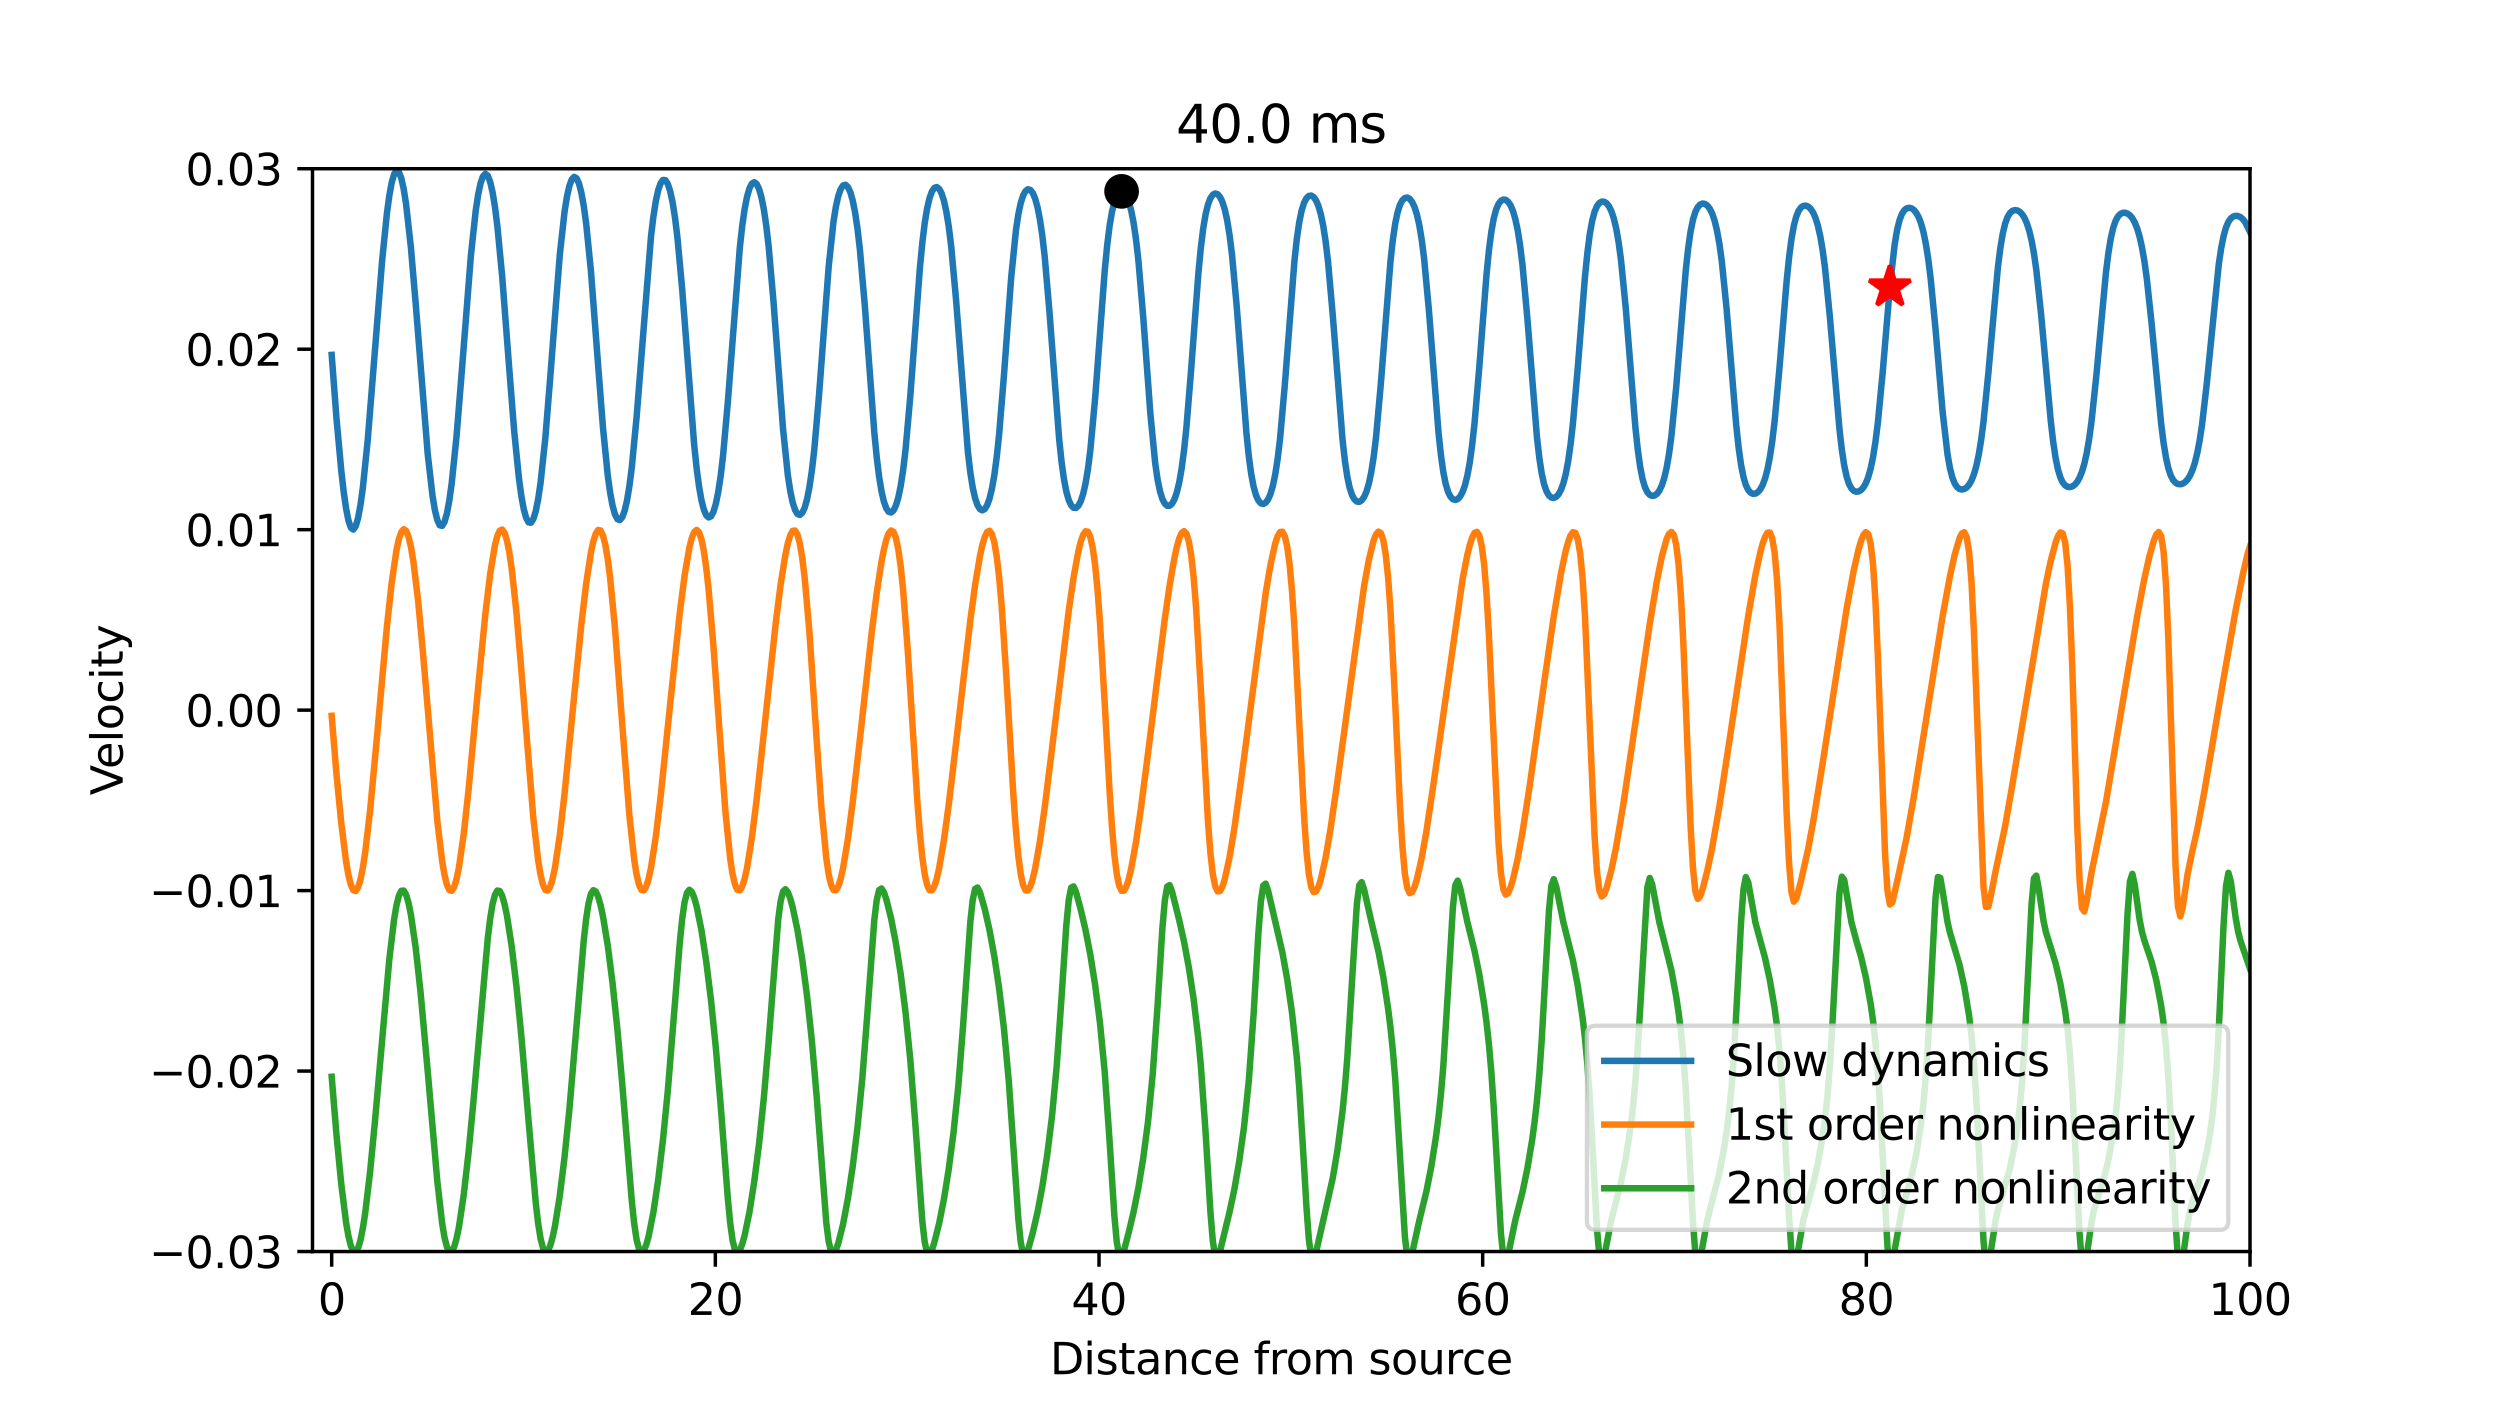 <?xml version="1.0" encoding="utf-8" standalone="no"?>
<!DOCTYPE svg PUBLIC "-//W3C//DTD SVG 1.1//EN"
  "http://www.w3.org/Graphics/SVG/1.1/DTD/svg11.dtd">
<svg height="324pt" version="1.1" viewBox="0 0 576 324" width="576pt" xmlns="http://www.w3.org/2000/svg" xmlns:xlink="http://www.w3.org/1999/xlink">
 <defs>
  <style type="text/css">*{stroke-linecap:butt;stroke-linejoin:round;}</style>
 </defs>
 <g id="figure_1">
  <g id="patch_1">
   <path d="M 0 324 
L 576 324 
L 576 0 
L 0 0 
z
" style="fill:#ffffff;"/>
  </g>
  <g id="axes_1">
   <g id="patch_2">
    <path d="M 72 288.36 
L 518.4 288.36 
L 518.4 38.88 
L 72 38.88 
z
" style="fill:#ffffff;"/>
   </g>
   <g id="matplotlib.axis_1">
    <g id="xtick_1">
     <g id="line2d_1">
      <defs>
       <path d="M 0 0 
L 0 3.5 
" id="m6d49ffa0d4" style="stroke:#000000;stroke-width:0.8;"/>
      </defs>
      <g>
       <use style="stroke:#000000;stroke-width:0.8;" x="76.42" xlink:href="#m6d49ffa0d4" y="288.36"/>
      </g>
     </g>
     <g id="text_1">
      <!-- 0 -->
      <g transform="translate(73.239 302.958)scale(0.1 -0.1)">
       <defs>
        <path d="M 2034 4250 
Q 1547 4250 1301 3770 
Q 1056 3291 1056 2328 
Q 1056 1369 1301 889 
Q 1547 409 2034 409 
Q 2525 409 2770 889 
Q 3016 1369 3016 2328 
Q 3016 3291 2770 3770 
Q 2525 4250 2034 4250 
z
M 2034 4750 
Q 2819 4750 3233 4129 
Q 3647 3509 3647 2328 
Q 3647 1150 3233 529 
Q 2819 -91 2034 -91 
Q 1250 -91 836 529 
Q 422 1150 422 2328 
Q 422 3509 836 4129 
Q 1250 4750 2034 4750 
z
" id="DejaVuSans-30" transform="scale(0.016)"/>
       </defs>
       <use xlink:href="#DejaVuSans-30"/>
      </g>
     </g>
    </g>
    <g id="xtick_2">
     <g id="line2d_2">
      <g>
       <use style="stroke:#000000;stroke-width:0.8;" x="164.816" xlink:href="#m6d49ffa0d4" y="288.36"/>
      </g>
     </g>
     <g id="text_2">
      <!-- 20 -->
      <g transform="translate(158.453 302.958)scale(0.1 -0.1)">
       <defs>
        <path d="M 1228 531 
L 3431 531 
L 3431 0 
L 469 0 
L 469 531 
Q 828 903 1448 1529 
Q 2069 2156 2228 2338 
Q 2531 2678 2651 2914 
Q 2772 3150 2772 3378 
Q 2772 3750 2511 3984 
Q 2250 4219 1831 4219 
Q 1534 4219 1204 4116 
Q 875 4013 500 3803 
L 500 4441 
Q 881 4594 1212 4672 
Q 1544 4750 1819 4750 
Q 2544 4750 2975 4387 
Q 3406 4025 3406 3419 
Q 3406 3131 3298 2873 
Q 3191 2616 2906 2266 
Q 2828 2175 2409 1742 
Q 1991 1309 1228 531 
z
" id="DejaVuSans-32" transform="scale(0.016)"/>
       </defs>
       <use xlink:href="#DejaVuSans-32"/>
       <use x="63.623" xlink:href="#DejaVuSans-30"/>
      </g>
     </g>
    </g>
    <g id="xtick_3">
     <g id="line2d_3">
      <g>
       <use style="stroke:#000000;stroke-width:0.8;" x="253.212" xlink:href="#m6d49ffa0d4" y="288.36"/>
      </g>
     </g>
     <g id="text_3">
      <!-- 40 -->
      <g transform="translate(246.849 302.958)scale(0.1 -0.1)">
       <defs>
        <path d="M 2419 4116 
L 825 1625 
L 2419 1625 
L 2419 4116 
z
M 2253 4666 
L 3047 4666 
L 3047 1625 
L 3713 1625 
L 3713 1100 
L 3047 1100 
L 3047 0 
L 2419 0 
L 2419 1100 
L 313 1100 
L 313 1709 
L 2253 4666 
z
" id="DejaVuSans-34" transform="scale(0.016)"/>
       </defs>
       <use xlink:href="#DejaVuSans-34"/>
       <use x="63.623" xlink:href="#DejaVuSans-30"/>
      </g>
     </g>
    </g>
    <g id="xtick_4">
     <g id="line2d_4">
      <g>
       <use style="stroke:#000000;stroke-width:0.8;" x="341.608" xlink:href="#m6d49ffa0d4" y="288.36"/>
      </g>
     </g>
     <g id="text_4">
      <!-- 60 -->
      <g transform="translate(335.245 302.958)scale(0.1 -0.1)">
       <defs>
        <path d="M 2113 2584 
Q 1688 2584 1439 2293 
Q 1191 2003 1191 1497 
Q 1191 994 1439 701 
Q 1688 409 2113 409 
Q 2538 409 2786 701 
Q 3034 994 3034 1497 
Q 3034 2003 2786 2293 
Q 2538 2584 2113 2584 
z
M 3366 4563 
L 3366 3988 
Q 3128 4100 2886 4159 
Q 2644 4219 2406 4219 
Q 1781 4219 1451 3797 
Q 1122 3375 1075 2522 
Q 1259 2794 1537 2939 
Q 1816 3084 2150 3084 
Q 2853 3084 3261 2657 
Q 3669 2231 3669 1497 
Q 3669 778 3244 343 
Q 2819 -91 2113 -91 
Q 1303 -91 875 529 
Q 447 1150 447 2328 
Q 447 3434 972 4092 
Q 1497 4750 2381 4750 
Q 2619 4750 2861 4703 
Q 3103 4656 3366 4563 
z
" id="DejaVuSans-36" transform="scale(0.016)"/>
       </defs>
       <use xlink:href="#DejaVuSans-36"/>
       <use x="63.623" xlink:href="#DejaVuSans-30"/>
      </g>
     </g>
    </g>
    <g id="xtick_5">
     <g id="line2d_5">
      <g>
       <use style="stroke:#000000;stroke-width:0.8;" x="430.004" xlink:href="#m6d49ffa0d4" y="288.36"/>
      </g>
     </g>
     <g id="text_5">
      <!-- 80 -->
      <g transform="translate(423.641 302.958)scale(0.1 -0.1)">
       <defs>
        <path d="M 2034 2216 
Q 1584 2216 1326 1975 
Q 1069 1734 1069 1313 
Q 1069 891 1326 650 
Q 1584 409 2034 409 
Q 2484 409 2743 651 
Q 3003 894 3003 1313 
Q 3003 1734 2745 1975 
Q 2488 2216 2034 2216 
z
M 1403 2484 
Q 997 2584 770 2862 
Q 544 3141 544 3541 
Q 544 4100 942 4425 
Q 1341 4750 2034 4750 
Q 2731 4750 3128 4425 
Q 3525 4100 3525 3541 
Q 3525 3141 3298 2862 
Q 3072 2584 2669 2484 
Q 3125 2378 3379 2068 
Q 3634 1759 3634 1313 
Q 3634 634 3220 271 
Q 2806 -91 2034 -91 
Q 1263 -91 848 271 
Q 434 634 434 1313 
Q 434 1759 690 2068 
Q 947 2378 1403 2484 
z
M 1172 3481 
Q 1172 3119 1398 2916 
Q 1625 2713 2034 2713 
Q 2441 2713 2670 2916 
Q 2900 3119 2900 3481 
Q 2900 3844 2670 4047 
Q 2441 4250 2034 4250 
Q 1625 4250 1398 4047 
Q 1172 3844 1172 3481 
z
" id="DejaVuSans-38" transform="scale(0.016)"/>
       </defs>
       <use xlink:href="#DejaVuSans-38"/>
       <use x="63.623" xlink:href="#DejaVuSans-30"/>
      </g>
     </g>
    </g>
    <g id="xtick_6">
     <g id="line2d_6">
      <g>
       <use style="stroke:#000000;stroke-width:0.8;" x="518.4" xlink:href="#m6d49ffa0d4" y="288.36"/>
      </g>
     </g>
     <g id="text_6">
      <!-- 100 -->
      <g transform="translate(508.856 302.958)scale(0.1 -0.1)">
       <defs>
        <path d="M 794 531 
L 1825 531 
L 1825 4091 
L 703 3866 
L 703 4441 
L 1819 4666 
L 2450 4666 
L 2450 531 
L 3481 531 
L 3481 0 
L 794 0 
L 794 531 
z
" id="DejaVuSans-31" transform="scale(0.016)"/>
       </defs>
       <use xlink:href="#DejaVuSans-31"/>
       <use x="63.623" xlink:href="#DejaVuSans-30"/>
       <use x="127.246" xlink:href="#DejaVuSans-30"/>
      </g>
     </g>
    </g>
    <g id="text_7">
     <!-- Distance from source -->
     <g transform="translate(241.925 316.637)scale(0.1 -0.1)">
      <defs>
       <path d="M 1259 4147 
L 1259 519 
L 2022 519 
Q 2988 519 3436 956 
Q 3884 1394 3884 2338 
Q 3884 3275 3436 3711 
Q 2988 4147 2022 4147 
L 1259 4147 
z
M 628 4666 
L 1925 4666 
Q 3281 4666 3915 4102 
Q 4550 3538 4550 2338 
Q 4550 1131 3912 565 
Q 3275 0 1925 0 
L 628 0 
L 628 4666 
z
" id="DejaVuSans-44" transform="scale(0.016)"/>
       <path d="M 603 3500 
L 1178 3500 
L 1178 0 
L 603 0 
L 603 3500 
z
M 603 4863 
L 1178 4863 
L 1178 4134 
L 603 4134 
L 603 4863 
z
" id="DejaVuSans-69" transform="scale(0.016)"/>
       <path d="M 2834 3397 
L 2834 2853 
Q 2591 2978 2328 3040 
Q 2066 3103 1784 3103 
Q 1356 3103 1142 2972 
Q 928 2841 928 2578 
Q 928 2378 1081 2264 
Q 1234 2150 1697 2047 
L 1894 2003 
Q 2506 1872 2764 1633 
Q 3022 1394 3022 966 
Q 3022 478 2636 193 
Q 2250 -91 1575 -91 
Q 1294 -91 989 -36 
Q 684 19 347 128 
L 347 722 
Q 666 556 975 473 
Q 1284 391 1588 391 
Q 1994 391 2212 530 
Q 2431 669 2431 922 
Q 2431 1156 2273 1281 
Q 2116 1406 1581 1522 
L 1381 1569 
Q 847 1681 609 1914 
Q 372 2147 372 2553 
Q 372 3047 722 3315 
Q 1072 3584 1716 3584 
Q 2034 3584 2315 3537 
Q 2597 3491 2834 3397 
z
" id="DejaVuSans-73" transform="scale(0.016)"/>
       <path d="M 1172 4494 
L 1172 3500 
L 2356 3500 
L 2356 3053 
L 1172 3053 
L 1172 1153 
Q 1172 725 1289 603 
Q 1406 481 1766 481 
L 2356 481 
L 2356 0 
L 1766 0 
Q 1100 0 847 248 
Q 594 497 594 1153 
L 594 3053 
L 172 3053 
L 172 3500 
L 594 3500 
L 594 4494 
L 1172 4494 
z
" id="DejaVuSans-74" transform="scale(0.016)"/>
       <path d="M 2194 1759 
Q 1497 1759 1228 1600 
Q 959 1441 959 1056 
Q 959 750 1161 570 
Q 1363 391 1709 391 
Q 2188 391 2477 730 
Q 2766 1069 2766 1631 
L 2766 1759 
L 2194 1759 
z
M 3341 1997 
L 3341 0 
L 2766 0 
L 2766 531 
Q 2569 213 2275 61 
Q 1981 -91 1556 -91 
Q 1019 -91 701 211 
Q 384 513 384 1019 
Q 384 1609 779 1909 
Q 1175 2209 1959 2209 
L 2766 2209 
L 2766 2266 
Q 2766 2663 2505 2880 
Q 2244 3097 1772 3097 
Q 1472 3097 1187 3025 
Q 903 2953 641 2809 
L 641 3341 
Q 956 3463 1253 3523 
Q 1550 3584 1831 3584 
Q 2591 3584 2966 3190 
Q 3341 2797 3341 1997 
z
" id="DejaVuSans-61" transform="scale(0.016)"/>
       <path d="M 3513 2113 
L 3513 0 
L 2938 0 
L 2938 2094 
Q 2938 2591 2744 2837 
Q 2550 3084 2163 3084 
Q 1697 3084 1428 2787 
Q 1159 2491 1159 1978 
L 1159 0 
L 581 0 
L 581 3500 
L 1159 3500 
L 1159 2956 
Q 1366 3272 1645 3428 
Q 1925 3584 2291 3584 
Q 2894 3584 3203 3211 
Q 3513 2838 3513 2113 
z
" id="DejaVuSans-6e" transform="scale(0.016)"/>
       <path d="M 3122 3366 
L 3122 2828 
Q 2878 2963 2633 3030 
Q 2388 3097 2138 3097 
Q 1578 3097 1268 2742 
Q 959 2388 959 1747 
Q 959 1106 1268 751 
Q 1578 397 2138 397 
Q 2388 397 2633 464 
Q 2878 531 3122 666 
L 3122 134 
Q 2881 22 2623 -34 
Q 2366 -91 2075 -91 
Q 1284 -91 818 406 
Q 353 903 353 1747 
Q 353 2603 823 3093 
Q 1294 3584 2113 3584 
Q 2378 3584 2631 3529 
Q 2884 3475 3122 3366 
z
" id="DejaVuSans-63" transform="scale(0.016)"/>
       <path d="M 3597 1894 
L 3597 1613 
L 953 1613 
Q 991 1019 1311 708 
Q 1631 397 2203 397 
Q 2534 397 2845 478 
Q 3156 559 3463 722 
L 3463 178 
Q 3153 47 2828 -22 
Q 2503 -91 2169 -91 
Q 1331 -91 842 396 
Q 353 884 353 1716 
Q 353 2575 817 3079 
Q 1281 3584 2069 3584 
Q 2775 3584 3186 3129 
Q 3597 2675 3597 1894 
z
M 3022 2063 
Q 3016 2534 2758 2815 
Q 2500 3097 2075 3097 
Q 1594 3097 1305 2825 
Q 1016 2553 972 2059 
L 3022 2063 
z
" id="DejaVuSans-65" transform="scale(0.016)"/>
       <path id="DejaVuSans-20" transform="scale(0.016)"/>
       <path d="M 2375 4863 
L 2375 4384 
L 1825 4384 
Q 1516 4384 1395 4259 
Q 1275 4134 1275 3809 
L 1275 3500 
L 2222 3500 
L 2222 3053 
L 1275 3053 
L 1275 0 
L 697 0 
L 697 3053 
L 147 3053 
L 147 3500 
L 697 3500 
L 697 3744 
Q 697 4328 969 4595 
Q 1241 4863 1831 4863 
L 2375 4863 
z
" id="DejaVuSans-66" transform="scale(0.016)"/>
       <path d="M 2631 2963 
Q 2534 3019 2420 3045 
Q 2306 3072 2169 3072 
Q 1681 3072 1420 2755 
Q 1159 2438 1159 1844 
L 1159 0 
L 581 0 
L 581 3500 
L 1159 3500 
L 1159 2956 
Q 1341 3275 1631 3429 
Q 1922 3584 2338 3584 
Q 2397 3584 2469 3576 
Q 2541 3569 2628 3553 
L 2631 2963 
z
" id="DejaVuSans-72" transform="scale(0.016)"/>
       <path d="M 1959 3097 
Q 1497 3097 1228 2736 
Q 959 2375 959 1747 
Q 959 1119 1226 758 
Q 1494 397 1959 397 
Q 2419 397 2687 759 
Q 2956 1122 2956 1747 
Q 2956 2369 2687 2733 
Q 2419 3097 1959 3097 
z
M 1959 3584 
Q 2709 3584 3137 3096 
Q 3566 2609 3566 1747 
Q 3566 888 3137 398 
Q 2709 -91 1959 -91 
Q 1206 -91 779 398 
Q 353 888 353 1747 
Q 353 2609 779 3096 
Q 1206 3584 1959 3584 
z
" id="DejaVuSans-6f" transform="scale(0.016)"/>
       <path d="M 3328 2828 
Q 3544 3216 3844 3400 
Q 4144 3584 4550 3584 
Q 5097 3584 5394 3201 
Q 5691 2819 5691 2113 
L 5691 0 
L 5113 0 
L 5113 2094 
Q 5113 2597 4934 2840 
Q 4756 3084 4391 3084 
Q 3944 3084 3684 2787 
Q 3425 2491 3425 1978 
L 3425 0 
L 2847 0 
L 2847 2094 
Q 2847 2600 2669 2842 
Q 2491 3084 2119 3084 
Q 1678 3084 1418 2786 
Q 1159 2488 1159 1978 
L 1159 0 
L 581 0 
L 581 3500 
L 1159 3500 
L 1159 2956 
Q 1356 3278 1631 3431 
Q 1906 3584 2284 3584 
Q 2666 3584 2933 3390 
Q 3200 3197 3328 2828 
z
" id="DejaVuSans-6d" transform="scale(0.016)"/>
       <path d="M 544 1381 
L 544 3500 
L 1119 3500 
L 1119 1403 
Q 1119 906 1312 657 
Q 1506 409 1894 409 
Q 2359 409 2629 706 
Q 2900 1003 2900 1516 
L 2900 3500 
L 3475 3500 
L 3475 0 
L 2900 0 
L 2900 538 
Q 2691 219 2414 64 
Q 2138 -91 1772 -91 
Q 1169 -91 856 284 
Q 544 659 544 1381 
z
M 1991 3584 
L 1991 3584 
z
" id="DejaVuSans-75" transform="scale(0.016)"/>
      </defs>
      <use xlink:href="#DejaVuSans-44"/>
      <use x="77.002" xlink:href="#DejaVuSans-69"/>
      <use x="104.785" xlink:href="#DejaVuSans-73"/>
      <use x="156.885" xlink:href="#DejaVuSans-74"/>
      <use x="196.094" xlink:href="#DejaVuSans-61"/>
      <use x="257.373" xlink:href="#DejaVuSans-6e"/>
      <use x="320.752" xlink:href="#DejaVuSans-63"/>
      <use x="375.732" xlink:href="#DejaVuSans-65"/>
      <use x="437.256" xlink:href="#DejaVuSans-20"/>
      <use x="469.043" xlink:href="#DejaVuSans-66"/>
      <use x="504.248" xlink:href="#DejaVuSans-72"/>
      <use x="543.111" xlink:href="#DejaVuSans-6f"/>
      <use x="604.293" xlink:href="#DejaVuSans-6d"/>
      <use x="701.705" xlink:href="#DejaVuSans-20"/>
      <use x="733.492" xlink:href="#DejaVuSans-73"/>
      <use x="785.592" xlink:href="#DejaVuSans-6f"/>
      <use x="846.773" xlink:href="#DejaVuSans-75"/>
      <use x="910.152" xlink:href="#DejaVuSans-72"/>
      <use x="949.016" xlink:href="#DejaVuSans-63"/>
      <use x="1003.996" xlink:href="#DejaVuSans-65"/>
     </g>
    </g>
   </g>
   <g id="matplotlib.axis_2">
    <g id="ytick_1">
     <g id="line2d_7">
      <defs>
       <path d="M 0 0 
L -3.5 0 
" id="md59d8fbf12" style="stroke:#000000;stroke-width:0.8;"/>
      </defs>
      <g>
       <use style="stroke:#000000;stroke-width:0.8;" x="72" xlink:href="#md59d8fbf12" y="288.36"/>
      </g>
     </g>
     <g id="text_8">
      <!-- −0.03 -->
      <g transform="translate(34.355 292.159)scale(0.1 -0.1)">
       <defs>
        <path d="M 678 2272 
L 4684 2272 
L 4684 1741 
L 678 1741 
L 678 2272 
z
" id="DejaVuSans-2212" transform="scale(0.016)"/>
        <path d="M 684 794 
L 1344 794 
L 1344 0 
L 684 0 
L 684 794 
z
" id="DejaVuSans-2e" transform="scale(0.016)"/>
        <path d="M 2597 2516 
Q 3050 2419 3304 2112 
Q 3559 1806 3559 1356 
Q 3559 666 3084 287 
Q 2609 -91 1734 -91 
Q 1441 -91 1130 -33 
Q 819 25 488 141 
L 488 750 
Q 750 597 1062 519 
Q 1375 441 1716 441 
Q 2309 441 2620 675 
Q 2931 909 2931 1356 
Q 2931 1769 2642 2001 
Q 2353 2234 1838 2234 
L 1294 2234 
L 1294 2753 
L 1863 2753 
Q 2328 2753 2575 2939 
Q 2822 3125 2822 3475 
Q 2822 3834 2567 4026 
Q 2313 4219 1838 4219 
Q 1578 4219 1281 4162 
Q 984 4106 628 3988 
L 628 4550 
Q 988 4650 1302 4700 
Q 1616 4750 1894 4750 
Q 2613 4750 3031 4423 
Q 3450 4097 3450 3541 
Q 3450 3153 3228 2886 
Q 3006 2619 2597 2516 
z
" id="DejaVuSans-33" transform="scale(0.016)"/>
       </defs>
       <use xlink:href="#DejaVuSans-2212"/>
       <use x="83.789" xlink:href="#DejaVuSans-30"/>
       <use x="147.412" xlink:href="#DejaVuSans-2e"/>
       <use x="179.199" xlink:href="#DejaVuSans-30"/>
       <use x="242.822" xlink:href="#DejaVuSans-33"/>
      </g>
     </g>
    </g>
    <g id="ytick_2">
     <g id="line2d_8">
      <g>
       <use style="stroke:#000000;stroke-width:0.8;" x="72" xlink:href="#md59d8fbf12" y="246.78"/>
      </g>
     </g>
     <g id="text_9">
      <!-- −0.02 -->
      <g transform="translate(34.355 250.579)scale(0.1 -0.1)">
       <use xlink:href="#DejaVuSans-2212"/>
       <use x="83.789" xlink:href="#DejaVuSans-30"/>
       <use x="147.412" xlink:href="#DejaVuSans-2e"/>
       <use x="179.199" xlink:href="#DejaVuSans-30"/>
       <use x="242.822" xlink:href="#DejaVuSans-32"/>
      </g>
     </g>
    </g>
    <g id="ytick_3">
     <g id="line2d_9">
      <g>
       <use style="stroke:#000000;stroke-width:0.8;" x="72" xlink:href="#md59d8fbf12" y="205.2"/>
      </g>
     </g>
     <g id="text_10">
      <!-- −0.01 -->
      <g transform="translate(34.355 208.999)scale(0.1 -0.1)">
       <use xlink:href="#DejaVuSans-2212"/>
       <use x="83.789" xlink:href="#DejaVuSans-30"/>
       <use x="147.412" xlink:href="#DejaVuSans-2e"/>
       <use x="179.199" xlink:href="#DejaVuSans-30"/>
       <use x="242.822" xlink:href="#DejaVuSans-31"/>
      </g>
     </g>
    </g>
    <g id="ytick_4">
     <g id="line2d_10">
      <g>
       <use style="stroke:#000000;stroke-width:0.8;" x="72" xlink:href="#md59d8fbf12" y="163.62"/>
      </g>
     </g>
     <g id="text_11">
      <!-- 0.00 -->
      <g transform="translate(42.734 167.419)scale(0.1 -0.1)">
       <use xlink:href="#DejaVuSans-30"/>
       <use x="63.623" xlink:href="#DejaVuSans-2e"/>
       <use x="95.41" xlink:href="#DejaVuSans-30"/>
       <use x="159.033" xlink:href="#DejaVuSans-30"/>
      </g>
     </g>
    </g>
    <g id="ytick_5">
     <g id="line2d_11">
      <g>
       <use style="stroke:#000000;stroke-width:0.8;" x="72" xlink:href="#md59d8fbf12" y="122.04"/>
      </g>
     </g>
     <g id="text_12">
      <!-- 0.01 -->
      <g transform="translate(42.734 125.839)scale(0.1 -0.1)">
       <use xlink:href="#DejaVuSans-30"/>
       <use x="63.623" xlink:href="#DejaVuSans-2e"/>
       <use x="95.41" xlink:href="#DejaVuSans-30"/>
       <use x="159.033" xlink:href="#DejaVuSans-31"/>
      </g>
     </g>
    </g>
    <g id="ytick_6">
     <g id="line2d_12">
      <g>
       <use style="stroke:#000000;stroke-width:0.8;" x="72" xlink:href="#md59d8fbf12" y="80.46"/>
      </g>
     </g>
     <g id="text_13">
      <!-- 0.02 -->
      <g transform="translate(42.734 84.259)scale(0.1 -0.1)">
       <use xlink:href="#DejaVuSans-30"/>
       <use x="63.623" xlink:href="#DejaVuSans-2e"/>
       <use x="95.41" xlink:href="#DejaVuSans-30"/>
       <use x="159.033" xlink:href="#DejaVuSans-32"/>
      </g>
     </g>
    </g>
    <g id="ytick_7">
     <g id="line2d_13">
      <g>
       <use style="stroke:#000000;stroke-width:0.8;" x="72" xlink:href="#md59d8fbf12" y="38.88"/>
      </g>
     </g>
     <g id="text_14">
      <!-- 0.03 -->
      <g transform="translate(42.734 42.679)scale(0.1 -0.1)">
       <use xlink:href="#DejaVuSans-30"/>
       <use x="63.623" xlink:href="#DejaVuSans-2e"/>
       <use x="95.41" xlink:href="#DejaVuSans-30"/>
       <use x="159.033" xlink:href="#DejaVuSans-33"/>
      </g>
     </g>
    </g>
    <g id="text_15">
     <!-- Velocity -->
     <g transform="translate(28.275 183.236)rotate(-90)scale(0.1 -0.1)">
      <defs>
       <path d="M 1831 0 
L 50 4666 
L 709 4666 
L 2188 738 
L 3669 4666 
L 4325 4666 
L 2547 0 
L 1831 0 
z
" id="DejaVuSans-56" transform="scale(0.016)"/>
       <path d="M 603 4863 
L 1178 4863 
L 1178 0 
L 603 0 
L 603 4863 
z
" id="DejaVuSans-6c" transform="scale(0.016)"/>
       <path d="M 2059 -325 
Q 1816 -950 1584 -1140 
Q 1353 -1331 966 -1331 
L 506 -1331 
L 506 -850 
L 844 -850 
Q 1081 -850 1212 -737 
Q 1344 -625 1503 -206 
L 1606 56 
L 191 3500 
L 800 3500 
L 1894 763 
L 2988 3500 
L 3597 3500 
L 2059 -325 
z
" id="DejaVuSans-79" transform="scale(0.016)"/>
      </defs>
      <use xlink:href="#DejaVuSans-56"/>
      <use x="60.658" xlink:href="#DejaVuSans-65"/>
      <use x="122.182" xlink:href="#DejaVuSans-6c"/>
      <use x="149.965" xlink:href="#DejaVuSans-6f"/>
      <use x="211.146" xlink:href="#DejaVuSans-63"/>
      <use x="266.127" xlink:href="#DejaVuSans-69"/>
      <use x="293.91" xlink:href="#DejaVuSans-74"/>
      <use x="333.119" xlink:href="#DejaVuSans-79"/>
     </g>
    </g>
   </g>
   <g id="line2d_14">
    <path clip-path="url(#p44120ac885)" d="M 76.42 81.766 
L 77.526 96.409 
L 78.632 108.459 
L 79.186 113.311 
L 79.739 117.178 
L 80.292 119.956 
L 80.845 121.577 
L 81.398 122.011 
L 81.951 121.258 
L 82.505 119.345 
L 83.058 116.324 
L 83.611 112.269 
L 84.717 101.471 
L 86.377 80.874 
L 88.036 60.106 
L 89.143 49.18 
L 89.696 45.1 
L 90.249 42.071 
L 90.802 40.141 
L 91.355 39.33 
L 91.908 39.639 
L 92.462 41.055 
L 93.015 43.553 
L 93.568 47.094 
L 94.674 57.044 
L 95.781 70.045 
L 98.546 104.614 
L 99.653 114.251 
L 100.206 117.568 
L 100.759 119.829 
L 101.312 121.024 
L 101.865 121.16 
L 102.419 120.245 
L 102.972 118.289 
L 103.525 115.306 
L 104.078 111.317 
L 105.184 100.546 
L 106.291 86.895 
L 108.503 58.767 
L 109.61 48.501 
L 110.163 44.851 
L 110.716 42.232 
L 111.269 40.64 
L 111.822 40.058 
L 112.376 40.473 
L 112.929 41.879 
L 113.482 44.279 
L 114.035 47.675 
L 114.588 52.059 
L 115.695 63.579 
L 117.354 85.238 
L 118.46 99.236 
L 119.567 110.257 
L 120.12 114.295 
L 120.673 117.309 
L 121.226 119.318 
L 121.779 120.351 
L 122.333 120.433 
L 122.886 119.575 
L 123.439 117.771 
L 123.992 115.003 
L 124.545 111.252 
L 125.652 100.833 
L 126.758 87.172 
L 128.971 58.74 
L 130.077 48.748 
L 130.63 45.286 
L 131.183 42.83 
L 131.736 41.333 
L 132.29 40.754 
L 132.843 41.071 
L 133.396 42.281 
L 133.949 44.406 
L 134.502 47.48 
L 135.055 51.538 
L 136.162 62.58 
L 137.821 84.311 
L 138.928 98.558 
L 140.034 109.603 
L 140.587 113.582 
L 141.14 116.536 
L 141.693 118.524 
L 142.247 119.606 
L 142.8 119.825 
L 143.353 119.197 
L 143.906 117.711 
L 144.459 115.331 
L 145.012 112.006 
L 145.566 107.69 
L 146.672 96.11 
L 149.991 54.459 
L 150.544 49.875 
L 151.097 46.35 
L 151.65 43.822 
L 152.204 42.214 
L 152.757 41.459 
L 153.31 41.516 
L 153.863 42.378 
L 154.416 44.072 
L 154.969 46.647 
L 155.523 50.169 
L 156.076 54.696 
L 157.182 66.719 
L 159.948 102.589 
L 160.501 107.877 
L 161.054 112.073 
L 161.607 115.219 
L 162.161 117.401 
L 162.714 118.713 
L 163.267 119.222 
L 163.82 118.963 
L 164.373 117.932 
L 164.926 116.093 
L 165.48 113.38 
L 166.033 109.715 
L 166.586 105.033 
L 167.692 92.672 
L 170.458 57.029 
L 171.011 52.043 
L 171.564 48.166 
L 172.118 45.324 
L 172.671 43.407 
L 173.224 42.317 
L 173.777 41.984 
L 174.33 42.379 
L 174.883 43.516 
L 175.437 45.442 
L 175.99 48.234 
L 176.543 51.983 
L 177.096 56.762 
L 178.202 69.345 
L 180.415 98.881 
L 181.521 109.509 
L 182.075 113.142 
L 182.628 115.758 
L 183.181 117.481 
L 183.734 118.419 
L 184.287 118.639 
L 184.84 118.166 
L 185.394 116.98 
L 185.947 115.025 
L 186.5 112.214 
L 187.053 108.444 
L 187.606 103.634 
L 188.713 90.953 
L 190.925 61.451 
L 192.032 51.11 
L 192.585 47.642 
L 193.138 45.178 
L 193.691 43.579 
L 194.244 42.732 
L 194.797 42.568 
L 195.351 43.065 
L 195.904 44.246 
L 196.457 46.174 
L 197.01 48.944 
L 197.563 52.666 
L 198.116 57.433 
L 199.223 70.079 
L 201.435 99.584 
L 201.989 105.282 
L 202.542 109.802 
L 203.095 113.187 
L 203.648 115.573 
L 204.201 117.111 
L 204.754 117.923 
L 205.308 118.082 
L 205.861 117.61 
L 206.414 116.484 
L 206.967 114.639 
L 207.52 111.974 
L 208.073 108.371 
L 208.627 103.725 
L 209.733 91.266 
L 211.946 61.708 
L 212.499 55.97 
L 213.052 51.43 
L 213.605 48.041 
L 214.158 45.66 
L 214.711 44.121 
L 215.265 43.292 
L 215.818 43.092 
L 216.371 43.494 
L 216.924 44.518 
L 217.477 46.229 
L 218.03 48.727 
L 218.584 52.138 
L 219.137 56.579 
L 220.243 68.684 
L 223.009 104.193 
L 223.562 108.855 
L 224.115 112.341 
L 224.668 114.796 
L 225.222 116.398 
L 225.775 117.294 
L 226.328 117.578 
L 226.881 117.286 
L 227.434 116.405 
L 227.987 114.877 
L 228.541 112.602 
L 229.094 109.455 
L 229.647 105.303 
L 230.2 100.06 
L 231.306 86.542 
L 232.966 64.066 
L 234.072 53.067 
L 234.625 49.381 
L 235.179 46.766 
L 235.732 45.034 
L 236.285 44.02 
L 236.838 43.611 
L 237.391 43.757 
L 237.944 44.457 
L 238.498 45.762 
L 239.051 47.763 
L 239.604 50.583 
L 240.157 54.362 
L 240.71 59.215 
L 241.817 72.1 
L 244.029 101.16 
L 244.582 106.405 
L 245.136 110.41 
L 245.689 113.287 
L 246.242 115.227 
L 246.795 116.416 
L 247.348 116.991 
L 247.901 117.025 
L 248.455 116.534 
L 249.008 115.485 
L 249.561 113.799 
L 250.114 111.359 
L 250.667 108.024 
L 251.22 103.658 
L 252.327 91.653 
L 254.539 62.237 
L 255.093 56.528 
L 255.646 52.071 
L 256.199 48.807 
L 256.752 46.56 
L 257.305 45.126 
L 257.858 44.337 
L 258.412 44.091 
L 258.965 44.346 
L 259.518 45.116 
L 260.071 46.462 
L 260.624 48.485 
L 261.177 51.321 
L 261.731 55.117 
L 262.284 59.994 
L 263.39 72.926 
L 265.05 95.391 
L 266.156 106.705 
L 266.709 110.504 
L 267.262 113.187 
L 267.815 114.963 
L 268.369 116.029 
L 268.922 116.526 
L 269.475 116.529 
L 270.028 116.054 
L 270.581 115.062 
L 271.134 113.474 
L 271.688 111.169 
L 272.241 108 
L 272.794 103.821 
L 273.347 98.536 
L 274.453 84.957 
L 276.113 62.916 
L 276.666 57.152 
L 277.219 52.649 
L 277.772 49.361 
L 278.326 47.108 
L 278.879 45.671 
L 279.432 44.867 
L 279.985 44.575 
L 280.538 44.744 
L 281.091 45.379 
L 281.645 46.534 
L 282.198 48.304 
L 282.751 50.822 
L 283.304 54.242 
L 283.857 58.705 
L 284.964 70.885 
L 287.176 99.783 
L 287.729 105.147 
L 288.283 109.241 
L 288.836 112.162 
L 289.389 114.116 
L 289.942 115.322 
L 290.495 115.952 
L 291.048 116.108 
L 291.602 115.828 
L 292.155 115.092 
L 292.708 113.835 
L 293.261 111.953 
L 293.814 109.305 
L 294.367 105.733 
L 294.921 101.104 
L 296.027 88.635 
L 298.24 60.115 
L 298.793 55.02 
L 299.346 51.192 
L 299.899 48.502 
L 300.452 46.734 
L 301.005 45.668 
L 301.559 45.142 
L 302.112 45.06 
L 302.665 45.396 
L 303.218 46.175 
L 303.771 47.467 
L 304.324 49.384 
L 304.878 52.068 
L 305.431 55.679 
L 305.984 60.349 
L 307.09 72.868 
L 309.303 101.121 
L 309.856 106.093 
L 310.409 109.802 
L 310.962 112.388 
L 311.516 114.073 
L 312.069 115.077 
L 312.622 115.563 
L 313.175 115.623 
L 313.728 115.284 
L 314.281 114.519 
L 314.835 113.258 
L 315.388 111.389 
L 315.941 108.769 
L 316.494 105.238 
L 317.047 100.661 
L 318.154 88.33 
L 320.366 60.18 
L 320.919 55.177 
L 321.473 51.436 
L 322.026 48.826 
L 322.579 47.125 
L 323.132 46.109 
L 323.685 45.606 
L 324.238 45.517 
L 324.792 45.811 
L 325.345 46.508 
L 325.898 47.674 
L 326.451 49.416 
L 327.004 51.873 
L 327.557 55.204 
L 328.111 59.553 
L 329.217 71.44 
L 331.43 99.617 
L 331.983 104.811 
L 332.536 108.743 
L 333.089 111.514 
L 333.642 113.337 
L 334.195 114.445 
L 334.749 115.023 
L 335.302 115.186 
L 335.855 114.982 
L 336.408 114.4 
L 336.961 113.385 
L 337.514 111.842 
L 338.068 109.638 
L 338.621 106.619 
L 339.174 102.631 
L 339.727 97.575 
L 340.833 84.527 
L 342.493 63.272 
L 343.046 57.731 
L 343.599 53.438 
L 344.152 50.349 
L 344.706 48.275 
L 345.259 46.982 
L 345.812 46.263 
L 346.365 45.976 
L 346.918 46.051 
L 347.471 46.479 
L 348.025 47.298 
L 348.578 48.589 
L 349.131 50.467 
L 349.684 53.08 
L 350.237 56.586 
L 350.79 61.115 
L 351.897 73.255 
L 354.109 100.695 
L 354.663 105.528 
L 355.216 109.121 
L 355.769 111.607 
L 356.322 113.21 
L 356.875 114.158 
L 357.428 114.626 
L 357.982 114.719 
L 358.535 114.477 
L 359.088 113.885 
L 359.641 112.883 
L 360.194 111.376 
L 360.747 109.233 
L 361.301 106.302 
L 361.854 102.43 
L 362.407 97.515 
L 363.513 84.787 
L 365.173 63.835 
L 365.726 58.309 
L 366.279 54.005 
L 366.832 50.896 
L 367.385 48.805 
L 367.939 47.499 
L 368.492 46.764 
L 369.045 46.45 
L 369.598 46.477 
L 370.151 46.825 
L 370.704 47.524 
L 371.258 48.643 
L 371.811 50.288 
L 372.364 52.596 
L 372.917 55.722 
L 373.47 59.809 
L 374.577 71.047 
L 376.789 98.385 
L 377.342 103.585 
L 377.896 107.565 
L 378.449 110.391 
L 379.002 112.26 
L 379.555 113.405 
L 380.108 114.025 
L 380.661 114.258 
L 381.215 114.172 
L 381.768 113.777 
L 382.321 113.035 
L 382.874 111.874 
L 383.427 110.184 
L 383.98 107.829 
L 384.534 104.654 
L 385.087 100.522 
L 386.193 89.247 
L 388.406 62.254 
L 388.959 57.185 
L 389.512 53.322 
L 390.065 50.59 
L 390.618 48.792 
L 391.172 47.698 
L 391.725 47.109 
L 392.278 46.894 
L 392.831 46.984 
L 393.384 47.372 
L 393.937 48.091 
L 394.491 49.214 
L 395.044 50.847 
L 395.597 53.123 
L 396.15 56.192 
L 396.703 60.194 
L 397.81 71.168 
L 400.022 97.94 
L 400.575 103.081 
L 401.129 107.037 
L 401.682 109.86 
L 402.235 111.734 
L 402.788 112.887 
L 403.341 113.52 
L 403.894 113.777 
L 404.448 113.734 
L 405.001 113.407 
L 405.554 112.771 
L 406.107 111.761 
L 406.66 110.282 
L 407.213 108.207 
L 407.767 105.392 
L 408.32 101.694 
L 408.873 97.017 
L 409.979 84.924 
L 411.639 64.802 
L 412.192 59.393 
L 412.745 55.129 
L 413.298 52.014 
L 413.851 49.898 
L 414.405 48.562 
L 414.958 47.795 
L 415.511 47.433 
L 416.064 47.38 
L 416.617 47.599 
L 417.17 48.102 
L 417.724 48.936 
L 418.277 50.184 
L 418.83 51.956 
L 419.383 54.39 
L 419.936 57.627 
L 420.489 61.79 
L 421.596 72.942 
L 423.808 98.856 
L 424.362 103.641 
L 424.915 107.276 
L 425.468 109.84 
L 426.021 111.524 
L 426.574 112.545 
L 427.127 113.093 
L 427.681 113.299 
L 428.234 113.23 
L 428.787 112.901 
L 429.34 112.284 
L 429.893 111.319 
L 430.446 109.914 
L 431 107.952 
L 431.553 105.295 
L 432.106 101.807 
L 432.659 97.387 
L 433.765 85.867 
L 435.425 66.172 
L 436.531 56.307 
L 437.084 53.034 
L 437.638 50.768 
L 438.191 49.307 
L 438.744 48.442 
L 439.297 47.999 
L 439.85 47.867 
L 440.403 47.991 
L 440.957 48.368 
L 441.51 49.031 
L 442.063 50.043 
L 442.616 51.499 
L 443.169 53.515 
L 443.722 56.227 
L 444.276 59.764 
L 444.829 64.217 
L 445.935 75.706 
L 447.595 95.052 
L 448.701 104.636 
L 449.254 107.803 
L 449.807 109.993 
L 450.36 111.403 
L 450.914 112.238 
L 451.467 112.664 
L 452.02 112.791 
L 452.573 112.671 
L 453.126 112.31 
L 453.679 111.675 
L 454.233 110.706 
L 454.786 109.316 
L 455.339 107.393 
L 455.892 104.808 
L 456.445 101.432 
L 456.998 97.172 
L 458.105 86.09 
L 460.317 61.586 
L 460.871 57.195 
L 461.424 53.879 
L 461.977 51.548 
L 462.53 50.02 
L 463.083 49.094 
L 463.636 48.597 
L 464.19 48.409 
L 464.743 48.467 
L 465.296 48.755 
L 465.849 49.293 
L 466.402 50.132 
L 466.955 51.348 
L 467.509 53.041 
L 468.062 55.332 
L 468.615 58.346 
L 469.168 62.19 
L 470.274 72.447 
L 472.487 96.92 
L 473.04 101.691 
L 473.593 105.423 
L 474.147 108.142 
L 474.7 109.99 
L 475.253 111.159 
L 475.806 111.835 
L 476.359 112.161 
L 476.912 112.224 
L 477.466 112.064 
L 478.019 111.678 
L 478.572 111.034 
L 479.125 110.072 
L 479.678 108.711 
L 480.231 106.847 
L 480.785 104.361 
L 481.338 101.135 
L 481.891 97.081 
L 482.997 86.548 
L 485.21 62.801 
L 485.763 58.388 
L 486.316 54.989 
L 486.869 52.546 
L 487.423 50.907 
L 487.976 49.882 
L 488.529 49.301 
L 489.082 49.038 
L 489.635 49.016 
L 490.188 49.207 
L 490.742 49.617 
L 491.295 50.281 
L 491.848 51.258 
L 492.401 52.628 
L 492.954 54.489 
L 493.507 56.957 
L 494.061 60.141 
L 494.614 64.124 
L 495.72 74.424 
L 497.933 97.669 
L 498.486 102.038 
L 499.039 105.429 
L 499.592 107.889 
L 500.145 109.558 
L 500.699 110.616 
L 501.252 111.229 
L 501.805 111.524 
L 502.358 111.578 
L 502.911 111.427 
L 503.464 111.069 
L 504.018 110.476 
L 504.571 109.598 
L 505.124 108.365 
L 505.677 106.687 
L 506.23 104.459 
L 506.783 101.576 
L 507.337 97.947 
L 508.443 88.398 
L 511.209 60.867 
L 511.762 57.154 
L 512.315 54.368 
L 512.868 52.409 
L 513.422 51.116 
L 513.975 50.324 
L 514.528 49.891 
L 515.081 49.722 
L 515.634 49.766 
L 516.187 50.01 
L 516.74 50.47 
L 517.294 51.185 
L 518.4 53.437 
L 518.4 53.437 
" style="fill:none;stroke:#1f77b4;stroke-linecap:square;stroke-width:1.5;"/>
   </g>
   <g id="line2d_15">
    <path clip-path="url(#p44120ac885)" d="M 76.42 164.926 
L 77.526 178.353 
L 78.632 189.681 
L 79.739 198.493 
L 80.292 201.657 
L 80.845 203.877 
L 81.398 205.097 
L 81.951 205.291 
L 82.505 204.461 
L 83.058 202.633 
L 83.611 199.862 
L 84.164 196.225 
L 85.27 186.76 
L 86.93 168.96 
L 89.143 144.392 
L 90.249 134.22 
L 91.355 126.715 
L 91.908 124.193 
L 92.462 122.585 
L 93.015 121.939 
L 93.568 122.286 
L 94.121 123.634 
L 94.674 125.971 
L 95.227 129.259 
L 96.334 138.411 
L 97.44 150.28 
L 100.759 189.141 
L 101.865 198.357 
L 102.419 201.61 
L 102.972 203.858 
L 103.525 205.068 
L 104.078 205.236 
L 104.631 204.389 
L 105.184 202.579 
L 105.738 199.875 
L 106.844 192.152 
L 107.95 182.047 
L 110.163 158.431 
L 111.822 141.482 
L 112.929 132.245 
L 114.035 125.609 
L 114.588 123.49 
L 115.141 122.269 
L 115.695 122.007 
L 116.248 122.747 
L 116.801 124.513 
L 117.354 127.304 
L 117.907 131.092 
L 119.014 141.373 
L 120.12 154.42 
L 122.886 188.54 
L 123.992 198.209 
L 124.545 201.563 
L 125.098 203.846 
L 125.652 205.048 
L 126.205 205.192 
L 126.758 204.332 
L 127.311 202.539 
L 127.864 199.898 
L 128.971 192.464 
L 130.077 182.843 
L 132.29 160.36 
L 133.949 143.837 
L 135.055 134.447 
L 136.162 127.241 
L 136.715 124.687 
L 137.268 122.948 
L 137.821 122.106 
L 138.374 122.231 
L 138.928 123.382 
L 139.481 125.599 
L 140.034 128.896 
L 140.587 133.25 
L 141.693 144.817 
L 143.353 166.742 
L 145.012 187.86 
L 146.119 198.05 
L 146.672 201.519 
L 147.225 203.842 
L 147.778 205.038 
L 148.331 205.161 
L 148.885 204.288 
L 149.438 202.511 
L 149.991 199.93 
L 151.097 192.759 
L 152.204 183.572 
L 154.416 162.127 
L 156.629 141.176 
L 157.735 132.564 
L 158.842 126.117 
L 159.395 123.931 
L 159.948 122.559 
L 160.501 122.093 
L 161.054 122.619 
L 161.607 124.211 
L 162.161 126.929 
L 162.714 130.799 
L 163.267 135.805 
L 164.373 148.84 
L 167.139 187.081 
L 168.245 197.877 
L 168.799 201.478 
L 169.352 203.849 
L 169.905 205.041 
L 170.458 205.142 
L 171.011 204.257 
L 171.564 202.495 
L 172.118 199.968 
L 173.224 193.038 
L 174.33 184.244 
L 176.543 163.752 
L 178.756 143.349 
L 179.862 134.627 
L 180.968 127.72 
L 181.521 125.163 
L 182.075 123.329 
L 182.628 122.319 
L 183.181 122.237 
L 183.734 123.186 
L 184.287 125.264 
L 184.84 128.549 
L 185.394 133.085 
L 186.5 145.747 
L 188.159 170.471 
L 189.266 186.175 
L 190.372 197.687 
L 190.925 201.443 
L 191.478 203.869 
L 192.032 205.059 
L 192.585 205.137 
L 193.138 204.237 
L 193.691 202.489 
L 194.244 200.012 
L 195.351 193.302 
L 196.457 184.866 
L 198.116 170.328 
L 200.882 145.426 
L 201.989 136.68 
L 203.095 129.443 
L 203.648 126.589 
L 204.201 124.366 
L 204.754 122.875 
L 205.308 122.228 
L 205.861 122.546 
L 206.414 123.957 
L 206.967 126.583 
L 207.52 130.529 
L 208.073 135.851 
L 209.18 150.359 
L 211.392 185.101 
L 211.946 192.014 
L 212.499 197.475 
L 213.052 201.416 
L 213.605 203.907 
L 214.158 205.093 
L 214.711 205.146 
L 215.265 204.229 
L 215.818 202.492 
L 216.371 200.061 
L 217.477 193.555 
L 218.584 185.445 
L 220.243 171.513 
L 223.562 142.926 
L 224.668 134.78 
L 225.775 128.158 
L 226.328 125.617 
L 226.881 123.715 
L 227.434 122.563 
L 227.987 122.29 
L 228.541 123.039 
L 229.094 124.966 
L 229.647 128.23 
L 230.2 132.964 
L 230.753 139.229 
L 231.86 155.84 
L 233.519 183.806 
L 234.072 191.34 
L 234.625 197.229 
L 235.179 201.399 
L 235.732 203.968 
L 236.285 205.15 
L 236.838 205.171 
L 237.391 204.234 
L 237.944 202.503 
L 238.498 200.115 
L 239.604 193.797 
L 240.71 185.986 
L 242.37 172.612 
L 246.242 140.663 
L 247.348 133.076 
L 248.455 127.031 
L 249.008 124.79 
L 249.561 123.203 
L 250.114 122.396 
L 250.667 122.517 
L 251.22 123.742 
L 251.774 126.268 
L 252.327 130.298 
L 252.88 135.991 
L 253.433 143.389 
L 254.539 162.287 
L 255.646 182.219 
L 256.199 190.503 
L 256.752 196.93 
L 257.305 201.392 
L 257.858 204.061 
L 258.412 205.236 
L 258.965 205.216 
L 259.518 204.249 
L 260.071 202.521 
L 260.624 200.172 
L 261.731 194.03 
L 262.837 186.496 
L 264.496 173.636 
L 268.369 142.565 
L 269.475 134.919 
L 270.581 128.565 
L 271.134 126.05 
L 271.688 124.099 
L 272.241 122.827 
L 272.794 122.377 
L 273.347 122.928 
L 273.9 124.7 
L 274.453 127.945 
L 275.007 132.917 
L 275.56 139.79 
L 276.666 158.757 
L 278.326 189.436 
L 278.879 196.542 
L 279.432 201.389 
L 279.985 204.194 
L 280.538 205.36 
L 281.091 205.286 
L 281.645 204.278 
L 282.198 202.547 
L 283.304 197.44 
L 284.41 190.747 
L 286.07 178.858 
L 291.602 136.75 
L 292.708 130.178 
L 293.814 125.203 
L 294.367 123.538 
L 294.921 122.586 
L 295.474 122.518 
L 296.027 123.557 
L 296.58 125.982 
L 297.133 130.121 
L 297.686 136.276 
L 298.24 144.591 
L 299.346 166.322 
L 300.452 188.046 
L 301.005 196.011 
L 301.559 201.375 
L 302.112 204.375 
L 302.665 205.536 
L 303.218 205.39 
L 303.771 204.323 
L 304.324 202.577 
L 305.431 197.568 
L 306.537 191.078 
L 308.197 179.606 
L 314.281 135.06 
L 315.388 128.953 
L 316.494 124.481 
L 317.047 123.102 
L 317.6 122.486 
L 318.154 122.842 
L 318.707 124.457 
L 319.26 127.698 
L 319.813 132.978 
L 320.366 140.622 
L 321.473 162.451 
L 322.579 186.224 
L 323.132 195.252 
L 323.685 201.315 
L 324.238 204.607 
L 324.792 205.783 
L 325.345 205.542 
L 325.898 204.39 
L 326.451 202.614 
L 327.557 197.693 
L 328.664 191.399 
L 330.323 180.317 
L 336.961 133.527 
L 338.068 127.86 
L 338.621 125.612 
L 339.174 123.879 
L 339.727 122.792 
L 340.28 122.538 
L 340.833 123.388 
L 341.387 125.72 
L 341.94 130.018 
L 342.493 136.77 
L 343.046 146.239 
L 345.259 194.151 
L 345.812 201.146 
L 346.365 204.88 
L 346.918 206.118 
L 347.471 205.764 
L 348.025 204.491 
L 348.578 202.659 
L 349.684 197.815 
L 350.79 191.713 
L 352.45 180.995 
L 355.769 157.309 
L 357.982 142.045 
L 359.641 132.137 
L 360.747 126.889 
L 361.301 124.869 
L 361.854 123.39 
L 362.407 122.609 
L 362.96 122.768 
L 363.513 124.226 
L 364.066 127.495 
L 364.62 133.186 
L 365.173 141.812 
L 366.279 167.005 
L 367.385 192.567 
L 367.939 200.77 
L 368.492 205.165 
L 369.045 206.556 
L 369.598 206.083 
L 370.151 204.645 
L 371.258 200.47 
L 372.364 195.105 
L 374.023 185.252 
L 376.236 170.321 
L 380.108 143.726 
L 381.768 133.774 
L 382.874 128.276 
L 383.98 124.233 
L 384.534 123.012 
L 385.087 122.568 
L 385.64 123.224 
L 386.193 125.477 
L 386.746 130.006 
L 387.299 137.53 
L 387.853 148.425 
L 389.512 190.335 
L 390.065 200.05 
L 390.618 205.397 
L 391.172 207.1 
L 391.725 206.531 
L 392.278 204.881 
L 393.384 200.524 
L 394.491 195.303 
L 396.15 185.774 
L 398.363 171.313 
L 402.788 141.907 
L 404.448 132.461 
L 405.554 127.326 
L 406.107 125.276 
L 406.66 123.696 
L 407.213 122.746 
L 407.767 122.697 
L 408.32 123.999 
L 408.873 127.336 
L 409.426 133.569 
L 409.979 143.415 
L 411.086 172.351 
L 411.639 187.286 
L 412.192 198.803 
L 412.745 205.468 
L 413.298 207.73 
L 413.851 207.14 
L 414.958 202.948 
L 416.617 195.491 
L 417.724 189.547 
L 419.936 175.876 
L 425.468 140.24 
L 427.127 131.273 
L 428.234 126.479 
L 428.787 124.615 
L 429.34 123.253 
L 429.893 122.608 
L 430.446 123.059 
L 431 125.246 
L 431.553 130.086 
L 432.106 138.567 
L 432.659 151.146 
L 434.319 196.804 
L 434.872 205.211 
L 435.425 208.387 
L 435.978 207.932 
L 437.084 203.181 
L 439.297 192.922 
L 440.957 183.529 
L 443.722 166.122 
L 447.595 141.881 
L 449.254 132.845 
L 450.36 127.809 
L 451.467 124.037 
L 452.02 122.906 
L 452.573 122.631 
L 453.126 123.767 
L 453.679 127.206 
L 454.233 134.098 
L 454.786 145.371 
L 456.998 204.389 
L 457.552 208.955 
L 458.105 208.907 
L 458.658 206.525 
L 459.764 200.79 
L 461.977 190.376 
L 463.636 180.875 
L 471.381 134.452 
L 472.487 129.24 
L 473.593 125.052 
L 474.147 123.538 
L 474.7 122.669 
L 475.253 122.892 
L 475.806 125.006 
L 476.359 130.204 
L 476.912 139.766 
L 477.466 154.181 
L 478.572 189.562 
L 479.125 202.693 
L 479.678 209.232 
L 480.231 210.019 
L 480.785 207.562 
L 481.891 201.022 
L 485.21 184.804 
L 487.976 168.359 
L 492.401 142.007 
L 494.061 133.335 
L 495.167 128.382 
L 496.273 124.451 
L 496.826 123.117 
L 497.38 122.585 
L 497.933 123.519 
L 498.486 127.039 
L 499.039 134.616 
L 499.592 147.379 
L 501.252 199.745 
L 501.805 208.905 
L 502.358 211.143 
L 502.911 208.912 
L 504.018 201.437 
L 505.124 196.042 
L 506.23 191.191 
L 507.89 182.373 
L 512.315 156.349 
L 515.081 140.679 
L 516.74 132.355 
L 517.847 127.643 
L 518.4 125.875 
L 518.4 125.875 
" style="fill:none;stroke:#ff7f0e;stroke-linecap:square;stroke-width:1.5;"/>
   </g>
   <g id="line2d_16">
    <path clip-path="url(#p44120ac885)" d="M 76.42 248.086 
L 77.526 261.494 
L 78.632 272.832 
L 79.739 281.691 
L 80.292 284.87 
L 80.845 287.086 
L 81.398 288.283 
L 81.951 288.437 
L 82.505 287.564 
L 83.058 285.706 
L 83.611 282.932 
L 84.164 279.325 
L 85.27 269.988 
L 86.377 258.503 
L 89.696 221.037 
L 90.802 211.81 
L 91.355 208.564 
L 91.908 206.364 
L 92.462 205.243 
L 93.015 205.184 
L 93.568 206.134 
L 94.121 208.018 
L 94.674 210.75 
L 95.781 218.424 
L 96.887 228.521 
L 98.546 246.827 
L 100.759 272.183 
L 101.865 281.804 
L 102.419 285.123 
L 102.972 287.306 
L 103.525 288.351 
L 104.078 288.316 
L 104.631 287.295 
L 105.184 285.39 
L 105.738 282.699 
L 106.844 275.282 
L 107.95 265.576 
L 109.057 254.012 
L 112.376 216.257 
L 112.929 211.708 
L 113.482 208.31 
L 114.035 206.143 
L 114.588 205.176 
L 115.141 205.302 
L 115.695 206.389 
L 116.248 208.312 
L 116.801 210.963 
L 117.907 218.143 
L 119.014 227.483 
L 120.12 238.709 
L 121.779 258.224 
L 123.439 277.142 
L 123.992 281.889 
L 124.545 285.378 
L 125.098 287.53 
L 125.652 288.42 
L 126.205 288.203 
L 126.758 287.053 
L 127.311 285.115 
L 127.864 282.503 
L 128.971 275.543 
L 130.077 266.544 
L 131.183 255.656 
L 132.843 236.227 
L 134.502 216.611 
L 135.055 211.648 
L 135.609 208.055 
L 136.162 205.912 
L 136.715 205.101 
L 137.268 205.408 
L 137.821 206.62 
L 138.374 208.57 
L 138.928 211.145 
L 140.034 217.899 
L 141.14 226.579 
L 142.247 237.134 
L 143.353 249.578 
L 145.566 276.719 
L 146.119 281.918 
L 146.672 285.63 
L 147.225 287.771 
L 147.778 288.503 
L 148.331 288.105 
L 148.885 286.833 
L 149.438 284.87 
L 150.544 279.287 
L 151.65 271.806 
L 152.757 262.518 
L 153.863 251.302 
L 155.523 230.889 
L 156.629 217.112 
L 157.182 211.658 
L 157.735 207.808 
L 158.288 205.661 
L 158.842 205.005 
L 159.395 205.496 
L 159.948 206.83 
L 160.501 208.804 
L 161.607 214.276 
L 162.714 221.518 
L 163.82 230.496 
L 164.926 241.416 
L 166.033 254.553 
L 167.692 276.134 
L 168.245 281.86 
L 168.799 285.868 
L 169.352 288.033 
L 169.905 288.614 
L 170.458 288.029 
L 171.011 286.633 
L 171.564 284.646 
L 172.671 279.281 
L 173.777 272.265 
L 174.883 263.582 
L 175.99 252.958 
L 177.096 239.952 
L 179.309 211.773 
L 179.862 207.585 
L 180.415 205.388 
L 180.968 204.877 
L 181.521 205.558 
L 182.075 207.019 
L 182.628 209.019 
L 183.734 214.282 
L 184.84 221.086 
L 185.947 229.488 
L 187.053 239.816 
L 188.159 252.662 
L 190.372 281.68 
L 190.925 286.069 
L 191.478 288.316 
L 192.032 288.763 
L 192.585 287.984 
L 193.138 286.455 
L 194.244 282.036 
L 195.351 276.155 
L 196.457 268.812 
L 197.563 259.797 
L 198.67 248.551 
L 199.776 234.382 
L 201.435 212.025 
L 201.989 207.412 
L 202.542 205.097 
L 203.095 204.707 
L 203.648 205.583 
L 204.201 207.184 
L 205.308 211.594 
L 206.414 217.323 
L 207.52 224.439 
L 208.627 233.176 
L 209.733 244.15 
L 210.839 258.252 
L 212.499 281.348 
L 213.052 286.207 
L 213.605 288.612 
L 214.158 288.956 
L 214.711 287.98 
L 215.265 286.303 
L 216.371 281.898 
L 217.477 276.316 
L 218.584 269.415 
L 219.69 260.946 
L 220.796 250.248 
L 221.903 236.247 
L 223.562 212.443 
L 224.115 207.316 
L 224.668 204.8 
L 225.222 204.491 
L 225.775 205.563 
L 226.881 209.408 
L 227.987 214.306 
L 229.094 220.35 
L 230.2 227.753 
L 231.306 236.94 
L 232.413 248.928 
L 233.519 264.676 
L 234.625 280.839 
L 235.179 286.254 
L 235.732 288.906 
L 236.285 289.194 
L 236.838 288.026 
L 237.944 284.063 
L 239.051 279.243 
L 240.157 273.372 
L 241.263 266.191 
L 242.37 257.274 
L 243.476 245.539 
L 244.582 229.765 
L 245.689 213.048 
L 246.242 207.326 
L 246.795 204.514 
L 247.348 204.23 
L 247.901 205.49 
L 249.008 209.581 
L 250.114 214.33 
L 251.22 220.034 
L 252.327 227.001 
L 253.433 235.655 
L 254.539 247.128 
L 255.646 262.886 
L 256.752 280.134 
L 257.305 286.181 
L 257.858 289.179 
L 258.412 289.476 
L 258.965 288.129 
L 260.071 283.9 
L 261.177 279.214 
L 262.284 273.673 
L 263.39 266.91 
L 264.496 258.512 
L 265.603 247.31 
L 266.709 231.606 
L 267.815 213.857 
L 268.369 207.47 
L 268.922 204.26 
L 269.475 203.929 
L 270.028 205.357 
L 271.688 212.003 
L 272.794 216.924 
L 273.9 222.866 
L 275.007 230.142 
L 276.113 239.458 
L 276.666 245.39 
L 277.772 261.001 
L 278.879 279.219 
L 279.432 285.959 
L 279.985 289.408 
L 280.538 289.793 
L 281.091 288.293 
L 283.304 279.173 
L 284.41 273.947 
L 285.517 267.572 
L 286.623 259.66 
L 287.729 249.014 
L 288.836 233.529 
L 289.942 214.88 
L 290.495 207.776 
L 291.048 204.062 
L 291.602 203.598 
L 292.155 205.161 
L 295.474 219.487 
L 296.58 225.676 
L 297.686 233.356 
L 298.793 243.721 
L 299.346 250.642 
L 300.452 268.605 
L 301.005 278.086 
L 301.559 285.563 
L 302.112 289.568 
L 302.665 290.135 
L 303.218 288.521 
L 307.09 271.34 
L 308.197 264.679 
L 309.303 256.148 
L 309.856 250.646 
L 310.409 243.855 
L 311.516 225.871 
L 312.622 208.269 
L 313.175 203.947 
L 313.728 203.25 
L 314.281 204.901 
L 315.941 212.264 
L 317.6 219.254 
L 318.707 225.087 
L 319.813 232.326 
L 320.366 236.771 
L 320.919 242.125 
L 321.473 248.777 
L 322.579 266.737 
L 323.685 284.967 
L 324.238 289.63 
L 324.792 290.486 
L 325.345 288.813 
L 327.004 281.237 
L 328.664 274.413 
L 329.77 268.752 
L 330.876 261.724 
L 331.43 257.41 
L 331.983 252.205 
L 332.536 245.701 
L 333.642 227.809 
L 334.749 208.974 
L 335.302 203.944 
L 335.855 202.901 
L 336.408 204.577 
L 338.068 212.378 
L 339.727 219.047 
L 340.833 224.538 
L 341.94 231.363 
L 342.493 235.548 
L 343.046 240.604 
L 343.599 246.953 
L 344.152 255 
L 345.812 284.147 
L 346.365 289.565 
L 346.918 290.828 
L 347.471 289.168 
L 349.131 281.132 
L 350.79 274.606 
L 351.897 269.282 
L 353.003 262.655 
L 353.556 258.597 
L 354.109 253.69 
L 354.663 247.5 
L 355.216 239.585 
L 356.875 209.915 
L 357.428 204.085 
L 357.982 202.571 
L 358.535 204.193 
L 360.194 212.471 
L 362.407 221.304 
L 363.513 227.056 
L 364.62 234.396 
L 365.173 239.155 
L 365.726 245.179 
L 366.279 252.947 
L 367.939 283.079 
L 368.492 289.339 
L 369.045 291.139 
L 369.598 289.58 
L 371.258 281.053 
L 373.47 272.417 
L 374.577 266.836 
L 375.683 259.715 
L 376.236 255.103 
L 376.789 249.248 
L 377.342 241.64 
L 379.555 204.407 
L 380.108 202.286 
L 380.661 203.755 
L 382.321 212.534 
L 385.087 223.545 
L 386.193 229.611 
L 386.746 233.309 
L 387.299 237.776 
L 387.853 243.458 
L 388.406 250.893 
L 389.512 271.324 
L 390.065 281.739 
L 390.618 288.912 
L 391.172 291.39 
L 391.725 290.042 
L 393.384 281.01 
L 396.15 270.244 
L 397.256 264.357 
L 397.81 260.772 
L 398.363 256.449 
L 398.916 250.942 
L 399.469 243.691 
L 400.575 223.33 
L 401.129 212.601 
L 401.682 204.95 
L 402.235 202.078 
L 402.788 203.272 
L 404.448 212.554 
L 405.554 216.66 
L 406.66 220.701 
L 407.767 225.783 
L 408.873 232.28 
L 409.426 236.462 
L 409.979 241.793 
L 410.532 248.848 
L 411.639 269.081 
L 412.192 280.101 
L 412.745 288.241 
L 413.298 291.546 
L 413.851 290.542 
L 415.511 281.018 
L 416.617 276.895 
L 417.724 272.993 
L 418.83 268.075 
L 419.936 261.776 
L 420.489 257.732 
L 421.043 252.579 
L 421.596 245.728 
L 422.149 236.687 
L 423.808 205.763 
L 424.362 201.986 
L 424.915 202.759 
L 426.574 212.515 
L 427.681 216.672 
L 428.787 220.441 
L 429.893 225.194 
L 431 231.3 
L 431.553 235.207 
L 432.106 240.183 
L 432.659 246.822 
L 433.212 255.67 
L 434.872 287.271 
L 435.425 291.56 
L 435.978 291.062 
L 438.191 278.749 
L 440.403 271.092 
L 441.51 265.892 
L 442.616 258.96 
L 443.169 254.162 
L 443.722 247.742 
L 444.276 239.109 
L 445.935 206.905 
L 446.488 202.065 
L 447.041 202.238 
L 447.595 205.369 
L 448.701 212.399 
L 449.254 214.815 
L 451.467 222.273 
L 452.573 227.304 
L 453.679 234.006 
L 454.233 238.627 
L 454.786 244.821 
L 455.339 253.22 
L 456.998 285.94 
L 457.552 291.37 
L 458.105 291.575 
L 458.658 288.522 
L 459.764 281.255 
L 460.317 278.754 
L 463.083 269.2 
L 464.19 263.653 
L 464.743 260.138 
L 465.296 255.692 
L 465.849 249.729 
L 466.402 241.583 
L 468.062 208.444 
L 468.615 202.386 
L 469.168 201.745 
L 469.721 204.681 
L 470.828 212.182 
L 471.381 214.783 
L 472.487 218.329 
L 473.593 221.902 
L 474.7 226.596 
L 475.806 232.85 
L 476.359 237.121 
L 476.912 242.85 
L 477.466 250.726 
L 478.572 273.139 
L 479.125 284.174 
L 479.678 290.893 
L 480.231 292.036 
L 480.785 289.263 
L 481.891 281.534 
L 482.444 278.82 
L 483.55 275.258 
L 484.657 271.834 
L 485.763 267.31 
L 486.869 261.274 
L 487.423 257.174 
L 487.976 251.683 
L 488.529 244.094 
L 489.635 221.911 
L 490.188 210.459 
L 490.742 203.048 
L 491.295 201.335 
L 491.848 203.89 
L 492.954 211.832 
L 493.507 214.676 
L 494.061 216.688 
L 495.72 221.558 
L 496.826 225.909 
L 497.933 231.732 
L 498.486 235.662 
L 499.039 240.914 
L 499.592 248.202 
L 500.145 258.066 
L 501.252 281.888 
L 501.805 290.014 
L 502.358 292.372 
L 502.911 290.099 
L 504.018 281.964 
L 504.571 278.975 
L 505.124 276.891 
L 507.337 270.231 
L 508.443 265.407 
L 508.996 262.376 
L 509.549 258.612 
L 510.102 253.601 
L 510.656 246.625 
L 511.209 237.07 
L 512.315 213.03 
L 512.868 204.175 
L 513.422 201.096 
L 513.975 203.017 
L 515.081 211.329 
L 515.634 214.496 
L 516.187 216.697 
L 518.4 223.203 
L 518.4 223.203 
" style="fill:none;stroke:#2ca02c;stroke-linecap:square;stroke-width:1.5;"/>
   </g>
   <g id="line2d_17">
    <defs>
     <path d="M 0 3.5 
C 0.928 3.5 1.819 3.131 2.475 2.475 
C 3.131 1.819 3.5 0.928 3.5 0 
C 3.5 -0.928 3.131 -1.819 2.475 -2.475 
C 1.819 -3.131 0.928 -3.5 0 -3.5 
C -0.928 -3.5 -1.819 -3.131 -2.475 -2.475 
C -3.131 -1.819 -3.5 -0.928 -3.5 0 
C -3.5 0.928 -3.131 1.819 -2.475 2.475 
C -1.819 3.131 -0.928 3.5 0 3.5 
z
" id="m4ee17ab5f9" style="stroke:#000000;"/>
    </defs>
    <g clip-path="url(#p44120ac885)">
     <use style="stroke:#000000;" x="258.412" xlink:href="#m4ee17ab5f9" y="44.091"/>
    </g>
   </g>
   <g id="line2d_18">
    <defs>
     <path d="M 0 -5 
L -1.123 -1.545 
L -4.755 -1.545 
L -1.816 0.59 
L -2.939 4.045 
L -0 1.91 
L 2.939 4.045 
L 1.816 0.59 
L 4.755 -1.545 
L 1.123 -1.545 
z
" id="m793ba392c3" style="stroke:#ff0000;stroke-linejoin:bevel;"/>
    </defs>
    <g clip-path="url(#p44120ac885)">
     <use style="fill:#ff0000;stroke:#ff0000;stroke-linejoin:bevel;" x="435.425" xlink:href="#m793ba392c3" y="66.172"/>
    </g>
   </g>
   <g id="patch_3">
    <path d="M 72 288.36 
L 72 38.88 
" style="fill:none;stroke:#000000;stroke-linecap:square;stroke-linejoin:miter;stroke-width:0.8;"/>
   </g>
   <g id="patch_4">
    <path d="M 518.4 288.36 
L 518.4 38.88 
" style="fill:none;stroke:#000000;stroke-linecap:square;stroke-linejoin:miter;stroke-width:0.8;"/>
   </g>
   <g id="patch_5">
    <path d="M 72 288.36 
L 518.4 288.36 
" style="fill:none;stroke:#000000;stroke-linecap:square;stroke-linejoin:miter;stroke-width:0.8;"/>
   </g>
   <g id="patch_6">
    <path d="M 72 38.88 
L 518.4 38.88 
" style="fill:none;stroke:#000000;stroke-linecap:square;stroke-linejoin:miter;stroke-width:0.8;"/>
   </g>
   <g id="text_16">
    <!-- 40.0 ms -->
    <g transform="translate(270.964 32.88)scale(0.12 -0.12)">
     <use xlink:href="#DejaVuSans-34"/>
     <use x="63.623" xlink:href="#DejaVuSans-30"/>
     <use x="127.246" xlink:href="#DejaVuSans-2e"/>
     <use x="159.033" xlink:href="#DejaVuSans-30"/>
     <use x="222.656" xlink:href="#DejaVuSans-20"/>
     <use x="254.443" xlink:href="#DejaVuSans-6d"/>
     <use x="351.855" xlink:href="#DejaVuSans-73"/>
    </g>
   </g>
   <g id="legend_1">
    <g id="patch_7">
     <path d="M 367.631 283.36 
L 511.4 283.36 
Q 513.4 283.36 513.4 281.36 
L 513.4 238.326 
Q 513.4 236.326 511.4 236.326 
L 367.631 236.326 
Q 365.631 236.326 365.631 238.326 
L 365.631 281.36 
Q 365.631 283.36 367.631 283.36 
z
" style="fill:#ffffff;opacity:0.8;stroke:#cccccc;stroke-linejoin:miter;"/>
    </g>
    <g id="line2d_19">
     <path d="M 369.631 244.424 
L 389.631 244.424 
" style="fill:none;stroke:#1f77b4;stroke-linecap:square;stroke-width:1.5;"/>
    </g>
    <g id="line2d_20"/>
    <g id="text_17">
     <!-- Slow dynamics -->
     <g transform="translate(397.631 247.924)scale(0.1 -0.1)">
      <defs>
       <path d="M 3425 4513 
L 3425 3897 
Q 3066 4069 2747 4153 
Q 2428 4238 2131 4238 
Q 1616 4238 1336 4038 
Q 1056 3838 1056 3469 
Q 1056 3159 1242 3001 
Q 1428 2844 1947 2747 
L 2328 2669 
Q 3034 2534 3370 2195 
Q 3706 1856 3706 1288 
Q 3706 609 3251 259 
Q 2797 -91 1919 -91 
Q 1588 -91 1214 -16 
Q 841 59 441 206 
L 441 856 
Q 825 641 1194 531 
Q 1563 422 1919 422 
Q 2459 422 2753 634 
Q 3047 847 3047 1241 
Q 3047 1584 2836 1778 
Q 2625 1972 2144 2069 
L 1759 2144 
Q 1053 2284 737 2584 
Q 422 2884 422 3419 
Q 422 4038 858 4394 
Q 1294 4750 2059 4750 
Q 2388 4750 2728 4690 
Q 3069 4631 3425 4513 
z
" id="DejaVuSans-53" transform="scale(0.016)"/>
       <path d="M 269 3500 
L 844 3500 
L 1563 769 
L 2278 3500 
L 2956 3500 
L 3675 769 
L 4391 3500 
L 4966 3500 
L 4050 0 
L 3372 0 
L 2619 2869 
L 1863 0 
L 1184 0 
L 269 3500 
z
" id="DejaVuSans-77" transform="scale(0.016)"/>
       <path d="M 2906 2969 
L 2906 4863 
L 3481 4863 
L 3481 0 
L 2906 0 
L 2906 525 
Q 2725 213 2448 61 
Q 2172 -91 1784 -91 
Q 1150 -91 751 415 
Q 353 922 353 1747 
Q 353 2572 751 3078 
Q 1150 3584 1784 3584 
Q 2172 3584 2448 3432 
Q 2725 3281 2906 2969 
z
M 947 1747 
Q 947 1113 1208 752 
Q 1469 391 1925 391 
Q 2381 391 2643 752 
Q 2906 1113 2906 1747 
Q 2906 2381 2643 2742 
Q 2381 3103 1925 3103 
Q 1469 3103 1208 2742 
Q 947 2381 947 1747 
z
" id="DejaVuSans-64" transform="scale(0.016)"/>
      </defs>
      <use xlink:href="#DejaVuSans-53"/>
      <use x="63.477" xlink:href="#DejaVuSans-6c"/>
      <use x="91.26" xlink:href="#DejaVuSans-6f"/>
      <use x="152.441" xlink:href="#DejaVuSans-77"/>
      <use x="234.229" xlink:href="#DejaVuSans-20"/>
      <use x="266.016" xlink:href="#DejaVuSans-64"/>
      <use x="329.492" xlink:href="#DejaVuSans-79"/>
      <use x="388.672" xlink:href="#DejaVuSans-6e"/>
      <use x="452.051" xlink:href="#DejaVuSans-61"/>
      <use x="513.33" xlink:href="#DejaVuSans-6d"/>
      <use x="610.742" xlink:href="#DejaVuSans-69"/>
      <use x="638.525" xlink:href="#DejaVuSans-63"/>
      <use x="693.506" xlink:href="#DejaVuSans-73"/>
     </g>
    </g>
    <g id="line2d_21">
     <path d="M 369.631 259.102 
L 389.631 259.102 
" style="fill:none;stroke:#ff7f0e;stroke-linecap:square;stroke-width:1.5;"/>
    </g>
    <g id="line2d_22"/>
    <g id="text_18">
     <!-- 1st order nonlinearity -->
     <g transform="translate(397.631 262.602)scale(0.1 -0.1)">
      <use xlink:href="#DejaVuSans-31"/>
      <use x="63.623" xlink:href="#DejaVuSans-73"/>
      <use x="115.723" xlink:href="#DejaVuSans-74"/>
      <use x="154.932" xlink:href="#DejaVuSans-20"/>
      <use x="186.719" xlink:href="#DejaVuSans-6f"/>
      <use x="247.9" xlink:href="#DejaVuSans-72"/>
      <use x="287.264" xlink:href="#DejaVuSans-64"/>
      <use x="350.74" xlink:href="#DejaVuSans-65"/>
      <use x="412.264" xlink:href="#DejaVuSans-72"/>
      <use x="453.377" xlink:href="#DejaVuSans-20"/>
      <use x="485.164" xlink:href="#DejaVuSans-6e"/>
      <use x="548.543" xlink:href="#DejaVuSans-6f"/>
      <use x="609.725" xlink:href="#DejaVuSans-6e"/>
      <use x="673.104" xlink:href="#DejaVuSans-6c"/>
      <use x="700.887" xlink:href="#DejaVuSans-69"/>
      <use x="728.67" xlink:href="#DejaVuSans-6e"/>
      <use x="792.049" xlink:href="#DejaVuSans-65"/>
      <use x="853.572" xlink:href="#DejaVuSans-61"/>
      <use x="914.852" xlink:href="#DejaVuSans-72"/>
      <use x="955.965" xlink:href="#DejaVuSans-69"/>
      <use x="983.748" xlink:href="#DejaVuSans-74"/>
      <use x="1022.957" xlink:href="#DejaVuSans-79"/>
     </g>
    </g>
    <g id="line2d_23">
     <path d="M 369.631 273.78 
L 389.631 273.78 
" style="fill:none;stroke:#2ca02c;stroke-linecap:square;stroke-width:1.5;"/>
    </g>
    <g id="line2d_24"/>
    <g id="text_19">
     <!-- 2nd order nonlinearity -->
     <g transform="translate(397.631 277.28)scale(0.1 -0.1)">
      <use xlink:href="#DejaVuSans-32"/>
      <use x="63.623" xlink:href="#DejaVuSans-6e"/>
      <use x="127.002" xlink:href="#DejaVuSans-64"/>
      <use x="190.479" xlink:href="#DejaVuSans-20"/>
      <use x="222.266" xlink:href="#DejaVuSans-6f"/>
      <use x="283.447" xlink:href="#DejaVuSans-72"/>
      <use x="322.811" xlink:href="#DejaVuSans-64"/>
      <use x="386.287" xlink:href="#DejaVuSans-65"/>
      <use x="447.811" xlink:href="#DejaVuSans-72"/>
      <use x="488.924" xlink:href="#DejaVuSans-20"/>
      <use x="520.711" xlink:href="#DejaVuSans-6e"/>
      <use x="584.09" xlink:href="#DejaVuSans-6f"/>
      <use x="645.271" xlink:href="#DejaVuSans-6e"/>
      <use x="708.65" xlink:href="#DejaVuSans-6c"/>
      <use x="736.434" xlink:href="#DejaVuSans-69"/>
      <use x="764.217" xlink:href="#DejaVuSans-6e"/>
      <use x="827.596" xlink:href="#DejaVuSans-65"/>
      <use x="889.119" xlink:href="#DejaVuSans-61"/>
      <use x="950.398" xlink:href="#DejaVuSans-72"/>
      <use x="991.512" xlink:href="#DejaVuSans-69"/>
      <use x="1019.295" xlink:href="#DejaVuSans-74"/>
      <use x="1058.504" xlink:href="#DejaVuSans-79"/>
     </g>
    </g>
   </g>
  </g>
 </g>
 <defs>
  <clipPath id="p44120ac885">
   <rect height="249.48" width="446.4" x="72" y="38.88"/>
  </clipPath>
 </defs>
</svg>
